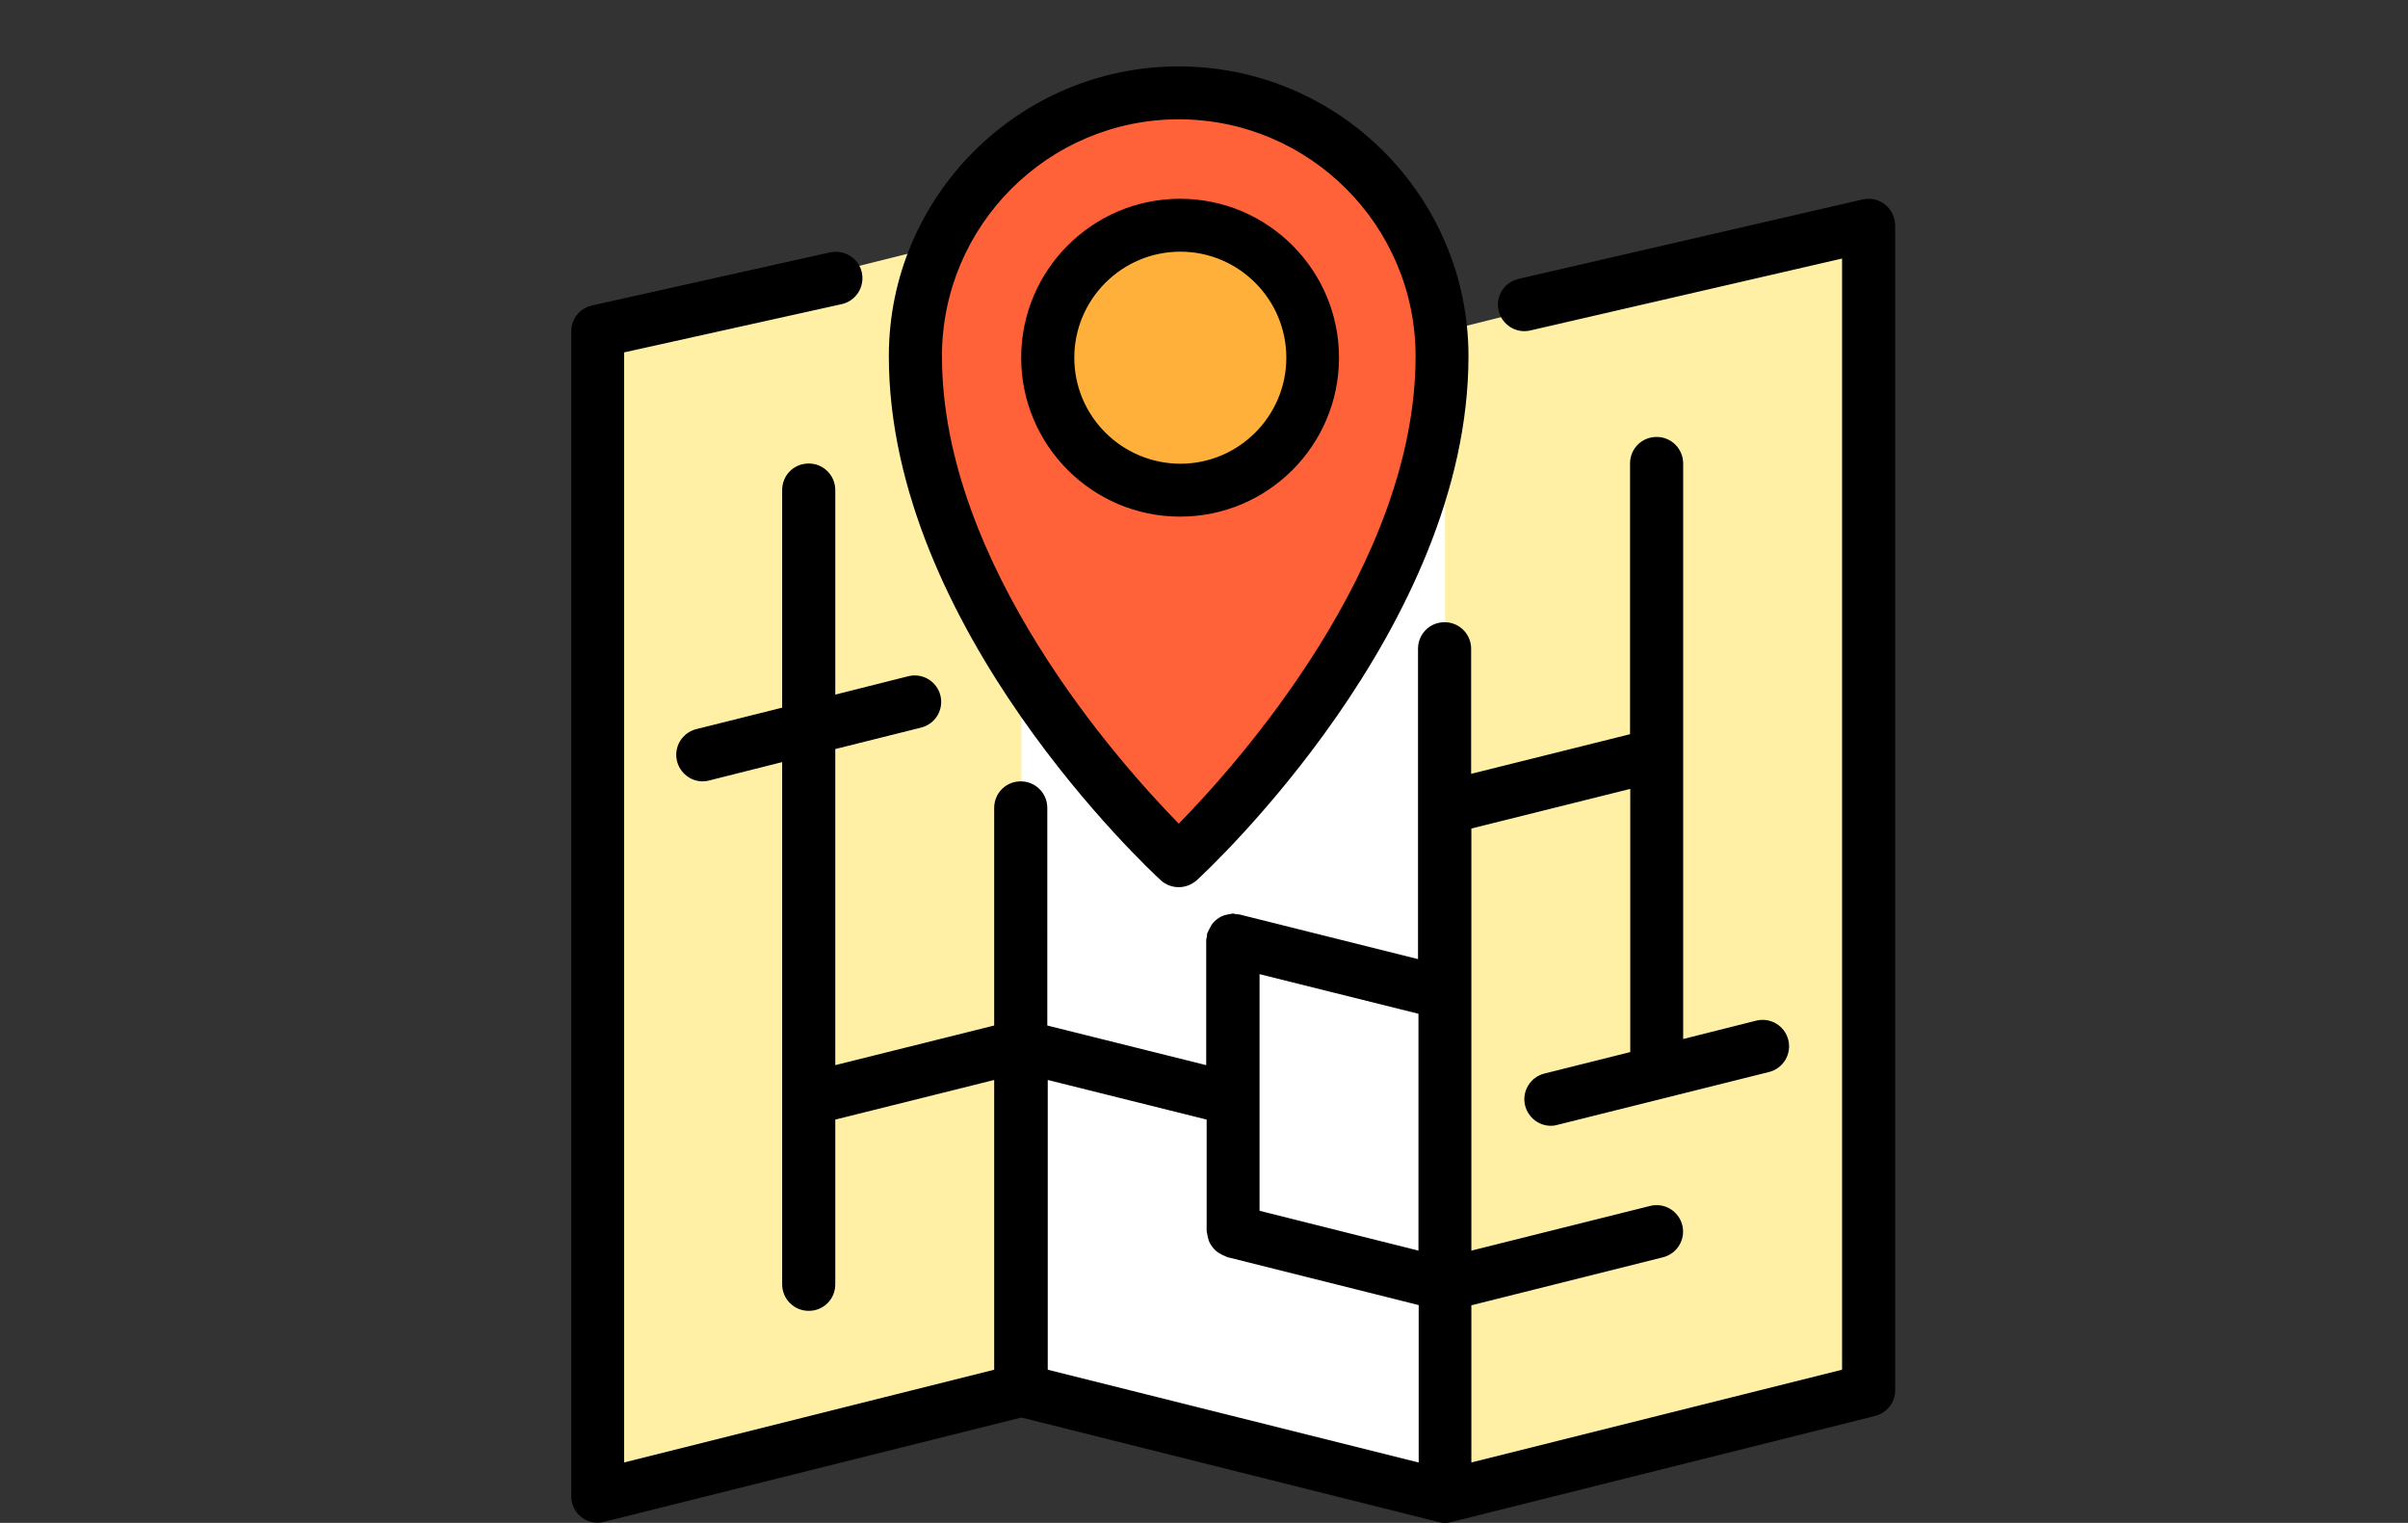 <?xml version="1.0" encoding="utf-8"?>
<!-- Generator: Adobe Illustrator 24.2.1, SVG Export Plug-In . SVG Version: 6.00 Build 0)  -->
<svg version="1.1" id="Layer_1" xmlns="http://www.w3.org/2000/svg" xmlns:xlink="http://www.w3.org/1999/xlink" x="0px" y="0px"
	 viewBox="0 0 1088 688" style="enable-background:new 0 0 1088 688;" xml:space="preserve">
<rect x="0" y="0" width="1088" height="688" fill="#333333" stroke="none"/>
<style type="text/css">
	.st0{fill:#FFF0A5;}
	.st1{fill:#FFFFFF;}
	.st2{fill:#FF6138;}
	.st3{fill:#FFB03B;}
</style>
<g id="Layer_17">
	<g>
		<polygon class="st0" points="270.1,676 461.5,628.1 652.9,676 844.3,628.1 844.3,101.8 652.9,149.6 461.5,101.8 270.1,149.6 		"/>
	</g>
	<g>
		<polygon class="st1" points="652.9,149.6 461.5,101.8 461.5,628.1 652.9,676 		"/>
	</g>
	<g>
		<path class="st2" d="M651.5,160.9c0,118.9-118.9,228-118.9,228s-119-109-119-228C413.6,95.2,466.9,42,532.6,42
			S651.5,95.2,651.5,160.9z"/>
	</g>
	<g>
		<circle class="st3" cx="533.2" cy="161.6" r="59.8"/>
	</g>
	<path d="M851.7,92.4c-2.8-2.3-6.6-3.1-10.1-2.3L686.1,126c-6.4,1.5-10.5,7.9-9,14.3c1.5,6.4,7.9,10.5,14.3,9l140.9-32.5v502
		l-167.5,41.9v-71l86.6-21.7c6.4-1.6,10.3-8.1,8.7-14.5c-1.6-6.4-8.1-10.3-14.5-8.7L664.8,565V374.3l71.8-17.9v118.9l-38.8,9.7
		c-6.4,1.6-10.3,8.1-8.7,14.5c1.4,5.4,6.2,9.1,11.6,9.1c1,0,1.9-0.1,2.9-0.4l95.7-23.9c6.4-1.6,10.3-8.1,8.7-14.5
		c-1.6-6.4-8.1-10.3-14.5-8.7l-33,8.3V209.4c0-6.6-5.3-12-12-12s-12,5.3-12,12v122.3l-71.8,17.9v-56.5c0-6.6-5.3-12-12-12
		s-12,5.3-12,12v140.2l-80.8-20.2c-0.5-0.1-1,0-1.5-0.1c-0.5-0.1-0.9-0.3-1.4-0.3c-0.3,0-0.6,0.2-0.9,0.2c-0.9,0.1-1.7,0.3-2.5,0.5
		c-0.7,0.2-1.3,0.4-1.9,0.7c-0.7,0.4-1.4,0.8-2,1.3c-0.6,0.5-1.1,0.9-1.6,1.5c-0.5,0.6-0.9,1.2-1.2,1.9c-0.4,0.7-0.8,1.4-1.1,2.2
		c-0.1,0.3-0.3,0.5-0.4,0.8c-0.1,0.5,0,1-0.1,1.4c-0.1,0.5-0.3,0.9-0.3,1.5v56.5l-71.8-17.9V365c0-6.6-5.3-12-12-12s-12,5.3-12,12
		v98.3l-71.8,17.9V338.4l38.8-9.7c6.4-1.6,10.3-8.1,8.7-14.5c-1.6-6.4-8.1-10.3-14.5-8.7l-33,8.3v-92.4c0-6.6-5.3-12-12-12
		s-12,5.3-12,12v98.3l-38.8,9.7c-6.4,1.6-10.3,8.1-8.7,14.5c1.4,5.4,6.2,9.1,11.6,9.1c1,0,1.9-0.1,2.9-0.4l33-8.3v235.9
		c0,6.6,5.3,12,12,12s12-5.3,12-12v-74.4l71.8-17.9v130.9L282,660.7V159.2l98.3-21.8c6.4-1.4,10.5-7.8,9.1-14.3
		c-1.4-6.4-7.8-10.4-14.3-9.1L267.5,138c-5.5,1.2-9.4,6.1-9.4,11.7V676c0,3.7,1.7,7.2,4.6,9.4c2.1,1.7,4.7,2.5,7.4,2.5
		c1,0,1.9-0.1,2.9-0.4l188.5-47.1L650,687.6c1,0.3,1.9,0.4,2.9,0.4s1.9-0.1,2.9-0.4l191.4-47.9c5.3-1.3,9.1-6.1,9.1-11.6V101.8
		C856.2,98.1,854.6,94.7,851.7,92.4z M640.9,660.7l-167.5-41.9V487.9l71.8,17.9v50.5c0,0.3,0.2,0.6,0.2,0.9c0.1,0.8,0.3,1.6,0.5,2.4
		c0.2,0.7,0.4,1.4,0.8,2.1s0.8,1.2,1.2,1.8c0.5,0.6,1,1.2,1.6,1.7c0.6,0.5,1.1,0.8,1.8,1.2c0.7,0.4,1.4,0.8,2.3,1.1
		c0.3,0.1,0.5,0.3,0.8,0.4l86.6,21.7V660.7z M640.9,565L569.1,547V440.1l71.8,17.9V565z M605,161.6c0-39.6-32.2-71.8-71.8-71.8
		s-71.8,32.2-71.8,71.8s32.2,71.8,71.8,71.8S605,201.2,605,161.6z M485.4,161.6c0-26.4,21.5-47.9,47.9-47.9s47.9,21.5,47.9,47.9
		s-21.5,47.9-47.9,47.9C506.8,209.4,485.4,188,485.4,161.6z M524.5,397.7c2.3,2.1,5.2,3.1,8.1,3.1s5.8-1.1,8.1-3.1
		c5-4.6,122.8-114,122.8-236.8C663.5,88.7,604.8,30,532.6,30S401.6,88.7,401.6,160.9C401.6,283.7,519.5,393.1,524.5,397.7z
		 M532.6,53.9c59,0,107,48,107,107c0,94.5-80.8,184.5-107,211.2c-26.2-26.7-107-116.7-107-211.2C425.6,101.9,473.6,53.9,532.6,53.9z
		"/>
</g>
<g id="Layer_18">
</g>
</svg>
